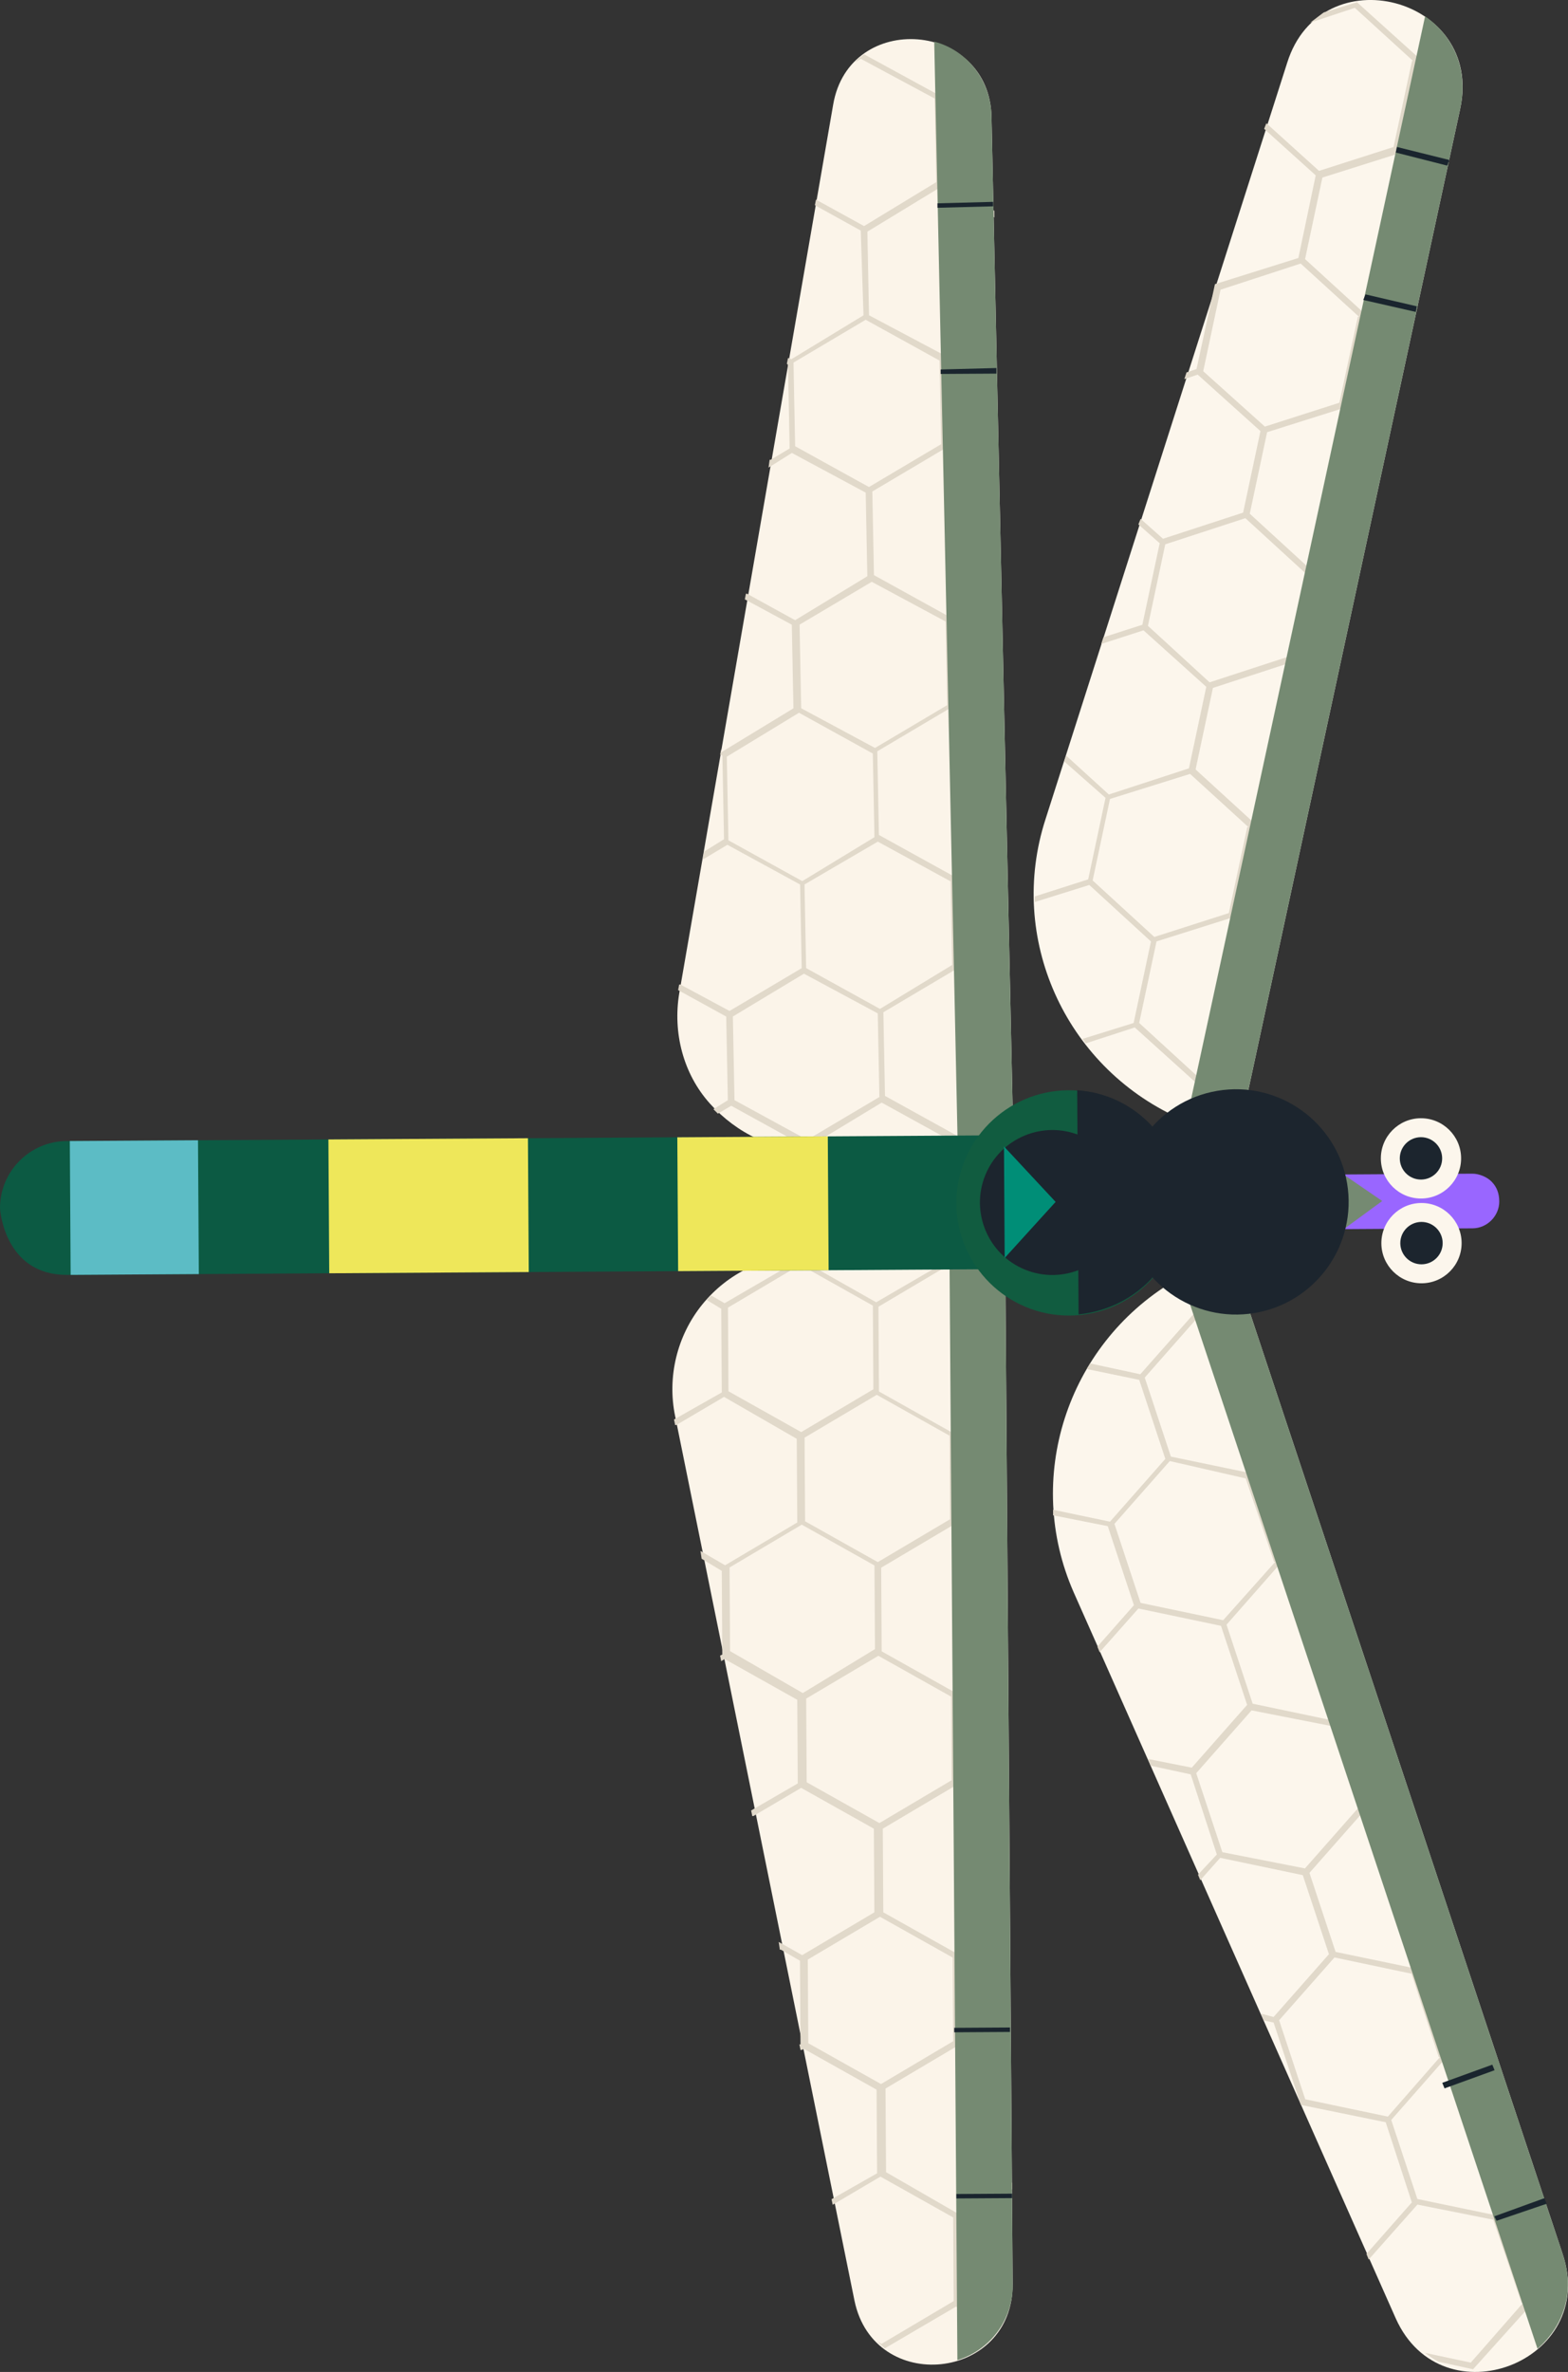 <svg version="1.1" xmlns="http://www.w3.org/2000/svg" xmlns:xlink="http://www.w3.org/1999/xlink" width="140.665" height="212.682" viewBox="0,0,140.665,212.682"><rect x="0" y="0" width="140.665" height="212.682" fill="#333333" stroke="none"/><g transform="translate(-168.851,-98.12)"><g data-paper-data="{&quot;isPaintingLayer&quot;:true}" fill-rule="nonzero" stroke="none" stroke-width="1" stroke-linecap="butt" stroke-linejoin="miter" stroke-miterlimit="10" stroke-dasharray="" stroke-dashoffset="0" style="mix-blend-mode: normal"><g><path d="M279.075,210.093l29.955,90.117c3.26,9.68 -10.808,15.067 -14.965,5.792l-28.901,-65.123c-4.463,-10.173 -0.636,-22.097 8.929,-27.855z" fill="#fcf6ec"/><path d="M276.308,215.51l4.505,0.872l0.204,0.599l-4.506,-0.972l-4.965,5.631l2.344,7.086l7.009,1.457l3.277,-3.72l0.306,0.898l-2.88,3.218l2.344,7.086l4.205,0.874l0.204,0.699l-4.606,-0.972l-4.866,5.53l2.344,7.086l7.41,1.554l3.079,-3.419l4.076,12.275l-4.505,-0.872l-4.965,5.631l2.344,7.086l7.009,1.457l3.277,-3.72l0.306,0.898l-2.881,3.118l2.344,7.186l4.205,0.874l0.204,0.699l-4.606,-0.972l-4.866,5.53l2.344,7.086l7.009,1.457l3.277,-3.72l0.306,0.898l-2.88,3.218l2.445,7.285l2.804,0.583c0.001,0.2 0.002,0.3 -0.097,0.501l-2.804,-0.583l-5.065,5.631l-3.104,-0.681c-0.401,-0.198 -0.803,-0.495 -1.205,-0.793l4.105,0.875l4.667,-5.329l-0.1,0.001l-2.546,-7.484l-6.808,-1.358l-4.37,4.927l-0.203,-0.499l4.072,-4.625l-2.344,-7.186l-7.61,-1.553l-2.445,-7.385l-0.901,-0.194l-0.204,-0.599l1.102,0.293l4.965,-5.631l-2.344,-7.086l-7.41,-1.554l-1.788,2.011l-0.203,-0.499l1.689,-1.81l-2.344,-7.186l-3.605,-0.778l-0.204,-0.599l3.905,0.776l4.965,-5.631l-2.344,-7.086l-7.41,-1.554l-3.476,3.921l-0.203,-0.499l3.277,-3.72l-2.344,-7.086l-4.906,-0.97l-0.003,-0.5l5.107,1.069l4.965,-5.631l-2.344,-7.086l-4.706,-0.971c0.099,-0.201 0.198,-0.301 0.297,-0.502l4.506,0.972zM288.566,273.635l-4.965,5.631l2.344,7.086l7.41,1.554l4.667,-5.329l-0.1,0.001l-2.446,-7.485zM281.13,251.481l-4.965,5.631l2.344,7.086l7.409,1.454l4.965,-5.631l-2.344,-7.086zM273.792,229.125l-4.965,5.631l2.344,7.086l7.41,1.554l4.668,-5.229l-0.1,0.001l-2.546,-7.484z" fill="#e1d9ca"/><path d="M279.075,210.093l29.955,90.117c1.222,3.593 -0.059,6.6 -2.248,8.514l-31.992,-96.105z" fill="#758a72"/><path d="M303.112,297.246l-0.202,-0.399l4.49,-1.628l0.203,0.499l-4.491,1.528" fill="#1a252e"/><path d="M298.439,285.375l-0.203,-0.499l4.49,-1.628l0.203,0.499l-4.49,1.628" fill="#1a252e"/></g><g><path d="M274.503,198.32c-10.129,-4.638 -15.299,-16.106 -11.865,-26.728l21.683,-67.835c3.04,-9.719 17.664,-5.909 15.526,4.105l-20.03,92.725z" fill="#fcf6ec"/><path d="M261.684,178.999c-0.001,-0.2 -0.002,-0.3 -0.003,-0.5l4.791,-1.53l1.555,-7.31l-3.72,-3.277l0.197,-0.501l3.821,3.477l7.186,-2.344l1.555,-7.31l-5.631,-5.065l-3.793,1.223l0.196,-0.601l3.493,-1.122l1.555,-7.31l-1.91,-1.688l0.197,-0.501l2.011,1.788l7.186,-2.344l1.555,-7.31l-5.631,-5.065l-1.198,0.407l0.196,-0.601l0.898,-0.306l1.653,-7.61l7.486,-2.346l1.554,-7.41l-4.626,-4.172l0.197,-0.501l4.726,4.271l6.687,-2.141l1.653,-7.71l0.1,-0.001l-5.229,-4.768l-3.992,1.325c0.398,-0.302 0.796,-0.605 1.194,-0.907l2.994,-0.918l5.732,5.165l2.794,-0.917c0.101,0.099 0.102,0.299 0.202,0.399l-2.694,0.917l-1.654,7.41l3.318,2.98l-0.194,1.001l-3.821,-3.377l-6.787,2.142l-1.555,7.31l5.431,4.967l4.591,-1.528l-0.196,0.701l-4.192,1.326l-1.555,7.31l3.318,2.98l-0.194,1.001l-3.821,-3.377l-6.787,2.142l-1.555,7.31l5.531,5.066l4.491,-1.428l-2.621,12.816l-3.52,-3.178l-7.186,2.344l-1.555,7.31l5.431,4.967l4.691,-1.529l-0.196,0.701l-4.292,1.326l-1.655,7.31l3.318,2.98l-0.194,1.001l-3.821,-3.477l-6.787,2.142l-1.555,7.31l5.531,5.066l4.491,-1.428l-0.096,0.601l-4.491,1.428l-5.832,-5.264l-4.391,1.427c-0.101,-0.099 -0.202,-0.299 -0.302,-0.398l4.591,-1.428l1.555,-7.31l-5.531,-5.066zM282.322,136.371l6.687,-2.141l1.653,-7.71l0.1,-0.001l-5.229,-4.768l-7.186,2.344l-1.555,7.31zM277.363,159.302l7.186,-2.344l1.555,-7.31l-5.531,-5.066l-7.186,2.344l-1.555,7.31zM266.872,177.067l5.531,5.066l6.687,-2.141l1.653,-7.71l0.1,-0.001l-5.229,-4.768l-7.186,2.244z" fill="#e1d9ca"/><path d="M275.304,198.516l21.392,-98.933c2.41,1.685 3.928,4.576 3.151,8.281l-20.03,92.725z" fill="#758a72"/><path d="M298.875,112.469l-0.197,0.501l-4.607,-1.172l0.097,-0.501l4.707,1.171" fill="#1a252e"/><path d="M295.956,125.587l-0.097,0.501l-4.707,-1.071l0.197,-0.501l4.607,1.072" fill="#1a252e"/></g><g><path d="M241.128,210.626l17.9,-0.11l0.668,92.398c0.054,8.7 -12.439,9.977 -14.191,1.487l-16.088,-79.303c-0.722,-3.496 0.156,-7.201 2.438,-10.015c2.283,-2.814 5.673,-4.435 9.273,-4.457z" fill="#fbf4e9"/><path d="M254.608,304.945l-6.377,3.739c-0.301,-0.198 -0.503,-0.497 -0.804,-0.695l0.502,0.297l6.476,-3.84l-0.046,-7.5l-6.523,-3.66l-4.285,2.526l-0.103,-0.499l4.086,-2.325l-0.046,-7.5l-6.523,-3.66l-0.199,0.101l-0.1,0.001l-0.103,-0.499l0.1,-0.001l-0.046,-7.5l-1.706,-0.99l-0.1,0.001l-0.104,-0.699l2.107,1.187l6.476,-3.84l-0.046,-7.5l-6.523,-3.66l-4.285,2.526l-0.1,0.001l-0.103,-0.499l4.185,-2.426l-0.046,-7.5l-6.523,-3.66l-0.299,0.202l-0.103,-0.499l0.199,-0.101l-0.046,-7.5l-1.807,-1.089l-0.104,-0.699l2.208,1.286l6.476,-3.84l-0.046,-7.5l-6.523,-3.76l-4.285,2.526l-0.1,0.001l-0.103,-0.499l4.285,-2.426l-0.046,-7.5l-1.305,-0.792l0.398,-0.402l1.204,0.693l6.776,-3.942l6.824,3.858l6.776,-3.942l1.806,0.989l0.004,0.6l-1.907,-1.088l-6.476,3.84l0.047,7.6l6.523,3.66l3.786,-2.223l0.103,0.499l-3.488,2.021l0.046,7.5l4.517,2.672l0.004,0.6l-4.817,-2.77l-6.476,3.84l0.046,7.5l6.523,3.66l4.783,-2.829l0.004,0.6l-4.584,2.628l0.046,7.5l4.616,2.572l0.004,0.7l-4.817,-2.77l-6.476,3.84l0.046,7.5l6.523,3.66l4.783,-2.829l0.004,0.6l-4.584,2.628l0.046,7.5l4.616,2.572l0.004,0.6l-4.717,-2.771l-6.476,3.84l0.046,7.5l6.523,3.76l4.783,-2.829l0.004,0.6l-4.584,2.628l0.046,7.5l3.613,2.078c-0.099,0.101 -0.198,0.301 -0.298,0.402zM247.202,222.689l-0.046,-7.5l-6.523,-3.66l-6.476,3.84l0.046,7.5l6.523,3.66zM254.074,234.347l-0.046,-7.5l-6.523,-3.66l-6.476,3.84l0.046,7.5l6.523,3.66zM247.345,245.988l-0.046,-7.5l-6.523,-3.66l-6.476,3.84l0.046,7.5l6.523,3.76zM254.218,257.746l-0.046,-7.5l-6.523,-3.66l-6.476,3.84l0.046,7.5l6.523,3.66zM254.362,281.146l-0.046,-7.5l-6.523,-3.66l-6.476,3.84l0.046,7.5l6.523,3.66z" fill="#e1d9ca"/><path d="M254.738,309.744l-0.71,-99.198l5,-0.031l0.668,92.298c0.12,3.199 -1.963,6.012 -4.957,6.931z" fill="#758a72"/><path d="M259.646,294.814l0.002,0.4l-5,0.031l-0.002,-0.4l5,-0.031" fill="#1a252e"/><path d="M259.454,279.915l0.002,0.4l-5,0.031l-0.002,-0.4l5,-0.031" fill="#1a252e"/></g><g><path d="M232.544,197.079c-2.417,-2.685 -3.339,-6.38 -2.761,-9.883l13.81,-79.686c1.448,-8.509 14.054,-7.487 14.207,1.113l1.968,92.29l-17.898,0.41c-3.6,0.022 -6.91,-1.558 -9.326,-4.243z" fill="#fbf4e9"/><path d="M256.375,104.43c0.101,0.199 0.202,0.299 0.303,0.498l-3.487,2.121l0.246,7.399l4.616,2.572l0.004,0.6l-4.917,-2.67l-6.476,3.94l0.146,7.499l6.521,3.46l4.783,-2.829l0.004,0.6l-4.483,2.728l0.146,7.499l4.616,2.572l0.004,0.6l-4.817,-2.67l-6.476,3.84l0.146,7.499l6.623,3.659l4.783,-2.829l0.004,0.6l-4.483,2.728l0.146,7.499l4.615,2.372l0.004,0.6l-4.917,-2.67l-6.476,3.84l0.146,7.499l6.623,3.659l4.783,-2.829l0.004,0.6l-4.483,2.728l0.246,7.499l3.612,1.978l-0.097,0.501l-3.813,-2.077l-6.476,3.84l0.146,7.499l6.623,3.659l1.893,-1.112l-0.196,0.701l-1.793,1.111l-6.823,-3.758l-6.675,4.041l-6.823,-3.758l-1.196,0.707c-0.201,-0.199 -0.302,-0.298 -0.402,-0.398l1.295,-0.808l-0.146,-7.499l-4.315,-2.373l0.097,-0.501l0.1,-0.001l4.415,2.373l6.476,-3.84l-0.146,-7.499l-6.522,-3.56l-2.192,1.314l0.096,-0.701l1.793,-1.111l-0.146,-7.499l-0.201,-0.099l0.097,-0.501l0.002,0.3l6.476,-3.94l-0.146,-7.499l-4.214,-2.274l0.097,-0.501l0.1,-0.001l4.315,2.373l6.476,-3.94l-0.146,-7.499l-6.622,-3.559l-2.092,1.313l0.096,-0.701l0.1,-0.001l1.694,-1.01l-0.146,-7.499l-0.101,-0.099l0.097,-0.501l0.1,-0.001l0.201,0.099l6.476,-3.94l-0.247,-7.599l-4.114,-2.275l0.097,-0.501l4.315,2.373l6.476,-3.94l-0.146,-7.499l-6.622,-3.559l-0.498,0.303c0.198,-0.301 0.497,-0.503 0.796,-0.705l6.522,3.56zM240.973,185.426l-6.377,3.839l0.146,7.499l6.522,3.56l6.476,-3.84l-0.146,-7.499zM247.6,173.585l-6.577,3.841l0.146,7.499l6.623,3.659l6.476,-3.94l-0.146,-7.499zM240.529,162.029l-6.476,3.94l0.146,7.499l6.623,3.659l6.476,-3.94l-0.146,-7.499zM247.057,150.288l-6.476,3.84l0.146,7.499l6.622,3.559l6.476,-3.84l-0.146,-7.499zM246.512,126.791l-6.476,3.84l0.146,7.499l6.623,3.659l6.476,-3.84l-0.146,-7.499z" fill="#e1d9ca"/><path d="M257.801,108.621l1.968,92.29l-4.999,0.131l-2.11,-99.189c3.005,0.782 5.122,3.569 5.142,6.769z" fill="#758a72"/><path d="M252.95,116.751l-0.002,-0.4l4.999,-0.131l0.002,0.4l-4.999,0.131" fill="#1a252e"/><path d="M253.242,131.65l-0.002,-0.4l4.999,-0.131l0.003,0.5l-5,0.031" fill="#1a252e"/></g><g><path d="M262.186,211.896l-87.298,0.537c-5.7,0.035 -6.037,-5.963 -6.037,-5.963c-0.02,-3.3 2.663,-6.016 5.963,-6.037l87.298,-0.537c3.3,-0.02 6.016,2.663 6.037,5.963c0.02,3.3 -2.663,6.016 -5.963,6.037z" fill="#0c5a43"/><g><path d="M186.614,200.361l0.074,12l-11.5,0.071l-0.074,-12z" fill="#5cbcc5"/><path d="M216.213,200.179l0.074,12l-17.9,0.11l-0.074,-12z" fill="#eee75a"/><path d="M243.113,200.014l0.074,12l-13.5,0.083l-0.074,-12z" fill="#eee75a"/></g></g><g><g><g><path d="M303.349,205.843c0.008,1.3 -1.085,2.407 -2.385,2.415l-13,0.08l-0.03,-4.9l13,-0.08c0.6,-0.004 1.302,0.292 1.704,0.69c0.503,0.497 0.707,1.096 0.711,1.796z" fill="#9966ff"/><path d="M292.849,205.808l-3.584,2.622l-0.031,-5.1l3.615,2.478" fill="#758a72"/><path d="M299.926,201.964c0.006,0.993 -0.391,1.895 -1.039,2.551c-0.648,0.656 -1.545,1.065 -2.538,1.071c-0.993,0.006 -1.895,-0.391 -2.551,-1.039c-0.656,-0.648 -1.065,-1.545 -1.071,-2.538c-0.006,-0.993 0.391,-1.895 1.039,-2.551c0.648,-0.656 1.545,-1.065 2.538,-1.071c0.993,-0.006 1.895,0.391 2.551,1.039c0.656,0.648 1.065,1.545 1.071,2.538z" fill="#fcf6ec"/><path d="M298.226,201.975c0.003,0.524 -0.207,1 -0.549,1.346c-0.342,0.346 -0.816,0.562 -1.34,0.565c-0.524,0.003 -1,-0.207 -1.346,-0.549c-0.346,-0.342 -0.562,-0.816 -0.565,-1.34c-0.003,-0.524 0.207,-1 0.549,-1.346c0.342,-0.346 0.816,-0.562 1.34,-0.565c0.524,-0.003 1,0.207 1.346,0.549c0.346,0.342 0.562,0.816 0.565,1.34z" fill="#1c252e"/><path d="M299.972,209.564c0.006,0.993 -0.391,1.895 -1.039,2.551c-0.648,0.656 -1.545,1.065 -2.538,1.071c-0.993,0.006 -1.895,-0.391 -2.551,-1.039c-0.656,-0.648 -1.065,-1.545 -1.071,-2.538c-0.006,-0.993 0.391,-1.895 1.039,-2.551c0.648,-0.656 1.545,-1.065 2.538,-1.071c0.993,-0.006 1.895,0.391 2.551,1.039c0.656,0.648 1.065,1.545 1.071,2.538z" fill="#fcf6ec"/><path d="M298.272,209.574c0.003,0.524 -0.207,1 -0.549,1.346c-0.342,0.346 -0.816,0.562 -1.34,0.565c-0.524,0.003 -1,-0.207 -1.346,-0.549c-0.346,-0.342 -0.562,-0.816 -0.565,-1.34c-0.003,-0.524 0.207,-1 0.549,-1.346c0.342,-0.346 0.816,-0.562 1.34,-0.565c0.524,-0.003 1,0.207 1.346,0.549c0.346,0.342 0.562,0.816 0.565,1.34z" fill="#1c252e"/></g><path d="M274.849,205.918c0.017,2.787 -1.099,5.319 -2.916,7.158c-1.817,1.839 -4.335,2.987 -7.122,3.004c-2.787,0.017 -5.319,-1.099 -7.158,-2.916c-1.839,-1.817 -2.987,-4.335 -3.004,-7.122c-0.017,-2.787 1.099,-5.319 2.916,-7.158c1.817,-1.839 4.335,-2.987 7.122,-3.004c2.787,-0.017 5.319,1.099 7.158,2.916c1.839,1.817 2.987,4.335 3.004,7.122z" fill="#115c40"/><path d="M265.712,199.922c1.661,0.676 2.891,1.964 3.538,3.497c0.646,1.533 0.708,3.313 0.032,4.975c-0.676,1.661 -1.964,2.891 -3.497,3.538c-1.533,0.646 -3.313,0.708 -4.974,0.032c-1.662,-0.676 -2.892,-1.964 -3.538,-3.497c-0.646,-1.534 -0.709,-3.314 -0.033,-4.974c0.676,-1.662 1.964,-2.892 3.498,-3.538c1.533,-0.646 3.312,-0.708 4.974,-0.032z" fill="#1c252e"/><path d="M263.549,205.888l-4.569,5.028l-0.062,-10l4.631,4.972" fill="#008e77"/></g><path d="M289.697,204.21c0.463,2.747 -0.233,5.425 -1.732,7.533c-1.5,2.107 -3.801,3.643 -6.548,4.106c-2.748,0.463 -5.426,-0.233 -7.533,-1.732c-2.108,-1.499 -3.643,-3.801 -4.106,-6.548c-0.463,-2.748 0.232,-5.426 1.732,-7.533c1.498,-2.107 3.8,-3.644 6.548,-4.107c2.747,-0.463 5.425,0.233 7.533,1.733c2.106,1.499 3.643,3.8 4.106,6.548z" fill="#1c252e"/><path d="M265.611,215.975l-0.124,-20.1c5.302,0.367 9.329,4.743 9.361,9.943c0.033,5.3 -3.941,9.624 -9.238,10.157z" fill="#1c252e"/></g></g></g></svg><!--rotationCenter:71.14931385200092:81.87967587035936-->